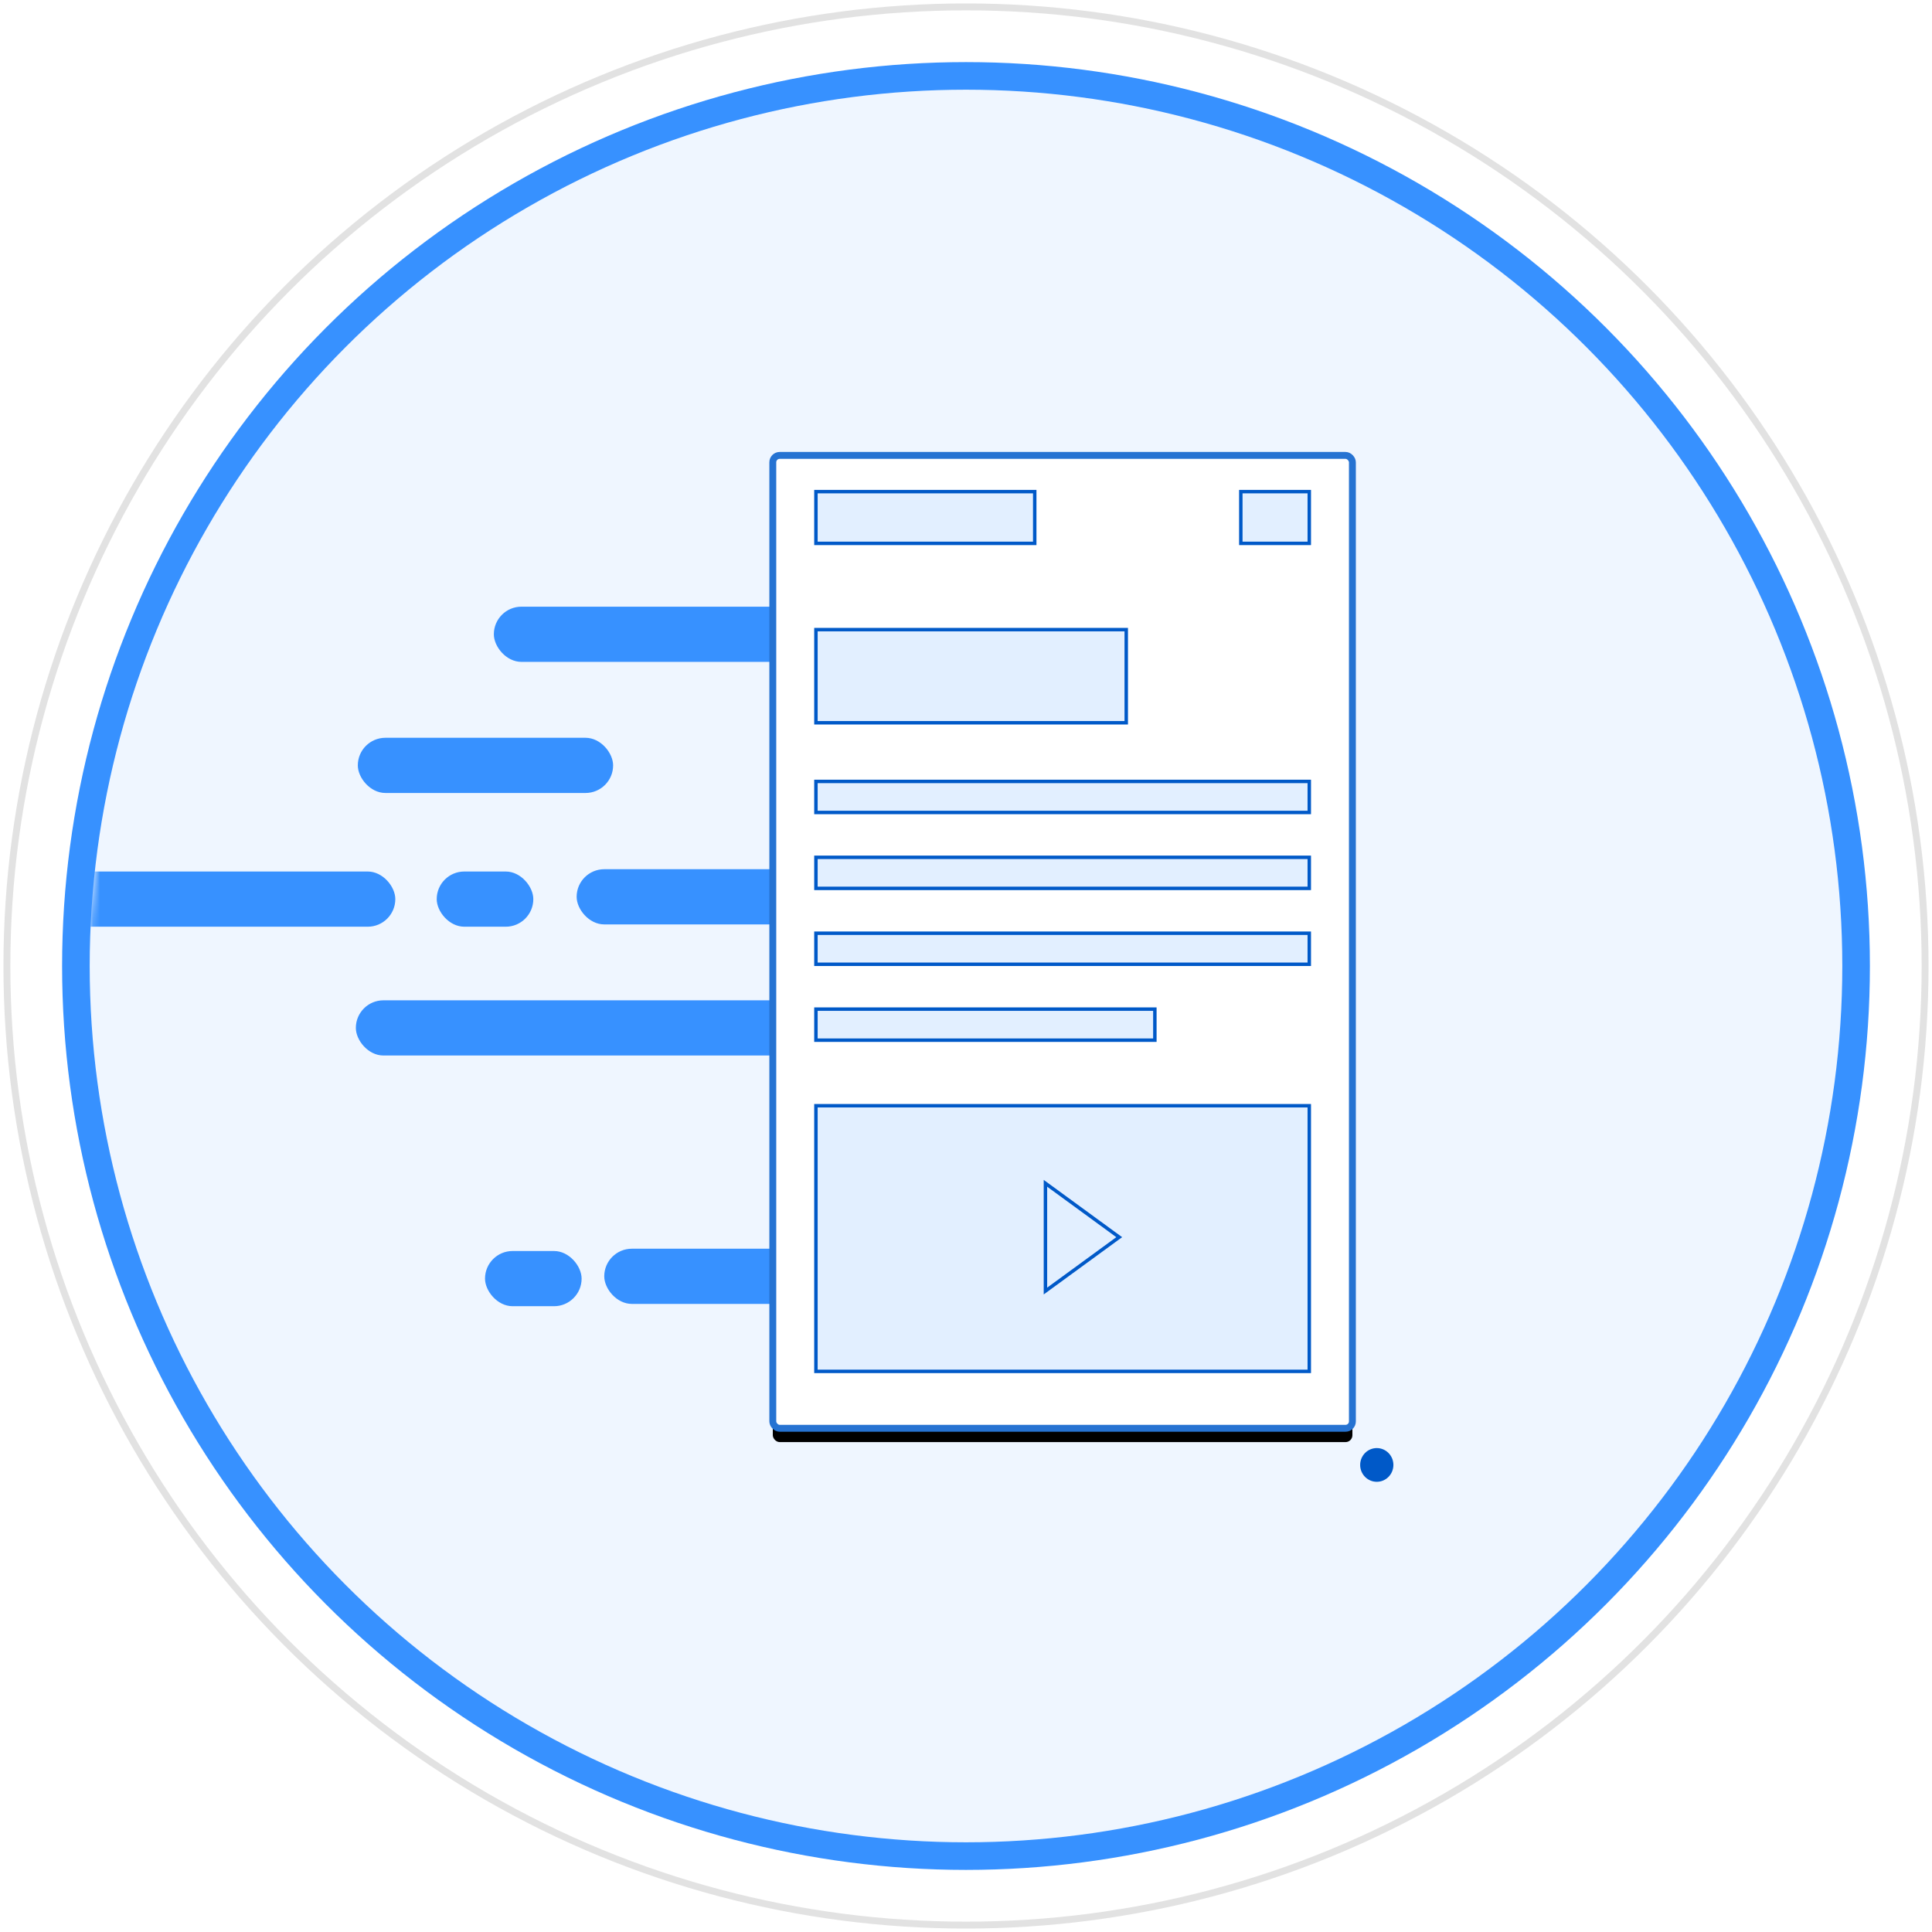 <?xml version="1.0" encoding="UTF-8"?>
<svg width="280px" height="280px" viewBox="0 0 280 280" version="1.1" xmlns="http://www.w3.org/2000/svg" xmlns:xlink="http://www.w3.org/1999/xlink">
    <!-- Generator: Sketch 52.6 (67491) - http://www.bohemiancoding.com/sketch -->
    <title>ftu-vector</title>
    <desc>Created with Sketch.</desc>
    <defs>
        <circle id="path-1" cx="139" cy="139" r="139"></circle>
        <circle id="path-3" cx="139" cy="139" r="131"></circle>
        <circle id="path-5" cx="139" cy="139" r="127"></circle>
        <rect id="path-7" x="0" y="0" width="84" height="141" rx="1"></rect>
        <filter x="-7.1%" y="-2.8%" width="114.3%" height="108.5%" filterUnits="objectBoundingBox" id="filter-9">
            <feMorphology radius="0.5" operator="dilate" in="SourceAlpha" result="shadowSpreadOuter1"></feMorphology>
            <feOffset dx="0" dy="2" in="shadowSpreadOuter1" result="shadowOffsetOuter1"></feOffset>
            <feGaussianBlur stdDeviation="1.5" in="shadowOffsetOuter1" result="shadowBlurOuter1"></feGaussianBlur>
            <feComposite in="shadowBlurOuter1" in2="SourceAlpha" operator="out" result="shadowBlurOuter1"></feComposite>
            <feColorMatrix values="0 0 0 0 0.516   0 0 0 0 0.516   0 0 0 0 0.516  0 0 0 0.5 0" type="matrix" in="shadowBlurOuter1"></feColorMatrix>
        </filter>
    </defs>
    <g id="Hi-Fi" stroke="none" stroke-width="1" fill="none" fill-rule="evenodd">
        <g id="FTU" transform="translate(-580, -262)">
            <g id="ftu-vector" transform="translate(581, 263)">
                <mask id="mask-2" fill="white">
                    <use xlink:href="#path-1"></use>
                </mask>
                <use id="Mask" stroke="#E2E2E2" fill="#FFFFFF" fill-rule="nonzero" xlink:href="#path-1"></use>
                <mask id="mask-4" fill="white">
                    <use xlink:href="#path-3"></use>
                </mask>
                <use id="Mask" fill="#3791FF" fill-rule="nonzero" xlink:href="#path-3"></use>
                <mask id="mask-6" fill="white">
                    <use xlink:href="#path-5"></use>
                </mask>
                <use id="Mask" fill="#EFF6FF" fill-rule="nonzero" xlink:href="#path-5"></use>
                <g id="Bars" mask="url(#mask-6)">
                    <g transform="translate(77.572, 114.473) rotate(-180) translate(-77.572, -114.473) translate(-2.428, 39.973)">
                        <rect id="Rectangle" fill="#3791FF" fill-rule="nonzero" x="33" y="37" width="74" height="8" rx="4"></rect>
                        <rect id="Rectangle" fill="#3791FF" fill-rule="nonzero" x="1.18234311e-11" y="74" width="34" height="8" rx="4"></rect>
                        <rect id="Rectangle" fill="#3791FF" fill-rule="nonzero" x="40" y="1" width="31" height="8" rx="4"></rect>
                        <rect id="Rectangle" fill="#3791FF" fill-rule="nonzero" x="38" y="56" width="37" height="8" rx="4"></rect>
                        <rect id="Rectangle" fill="#3791FF" fill-rule="nonzero" x="108" y="141" width="21" height="8" rx="4"></rect>
                        <rect id="Rectangle" fill="#3791FF" fill-rule="nonzero" x="69.715" y="75.048" width="37" height="8" rx="4"></rect>
                        <rect id="Rectangle" fill="#3791FF" fill-rule="nonzero" x="37" y="94.048" width="50" height="8" rx="4"></rect>
                        <g id="Group-10" stroke-width="1" fill="none" fill-rule="evenodd" transform="translate(74.28, 0.667)">
                            <rect id="Rectangle" fill="#3791FF" fill-rule="nonzero" x="0" y="-3.18323146e-11" width="14" height="8" rx="4"></rect>
                            <g id="Group-12" transform="translate(7, 55)" fill="#3791FF" fill-rule="nonzero">
                                <rect id="Rectangle" x="0" y="0" width="14" height="8" rx="4"></rect>
                                <rect id="Rectangle" x="20" y="-1.2246468e-16" width="58" height="8" rx="4"></rect>
                            </g>
                        </g>
                    </g>
                </g>
                <g id="Group-11" mask="url(#mask-6)">
                    <g transform="translate(111, 65)" id="Rectangle-+-Group-4-+-Rectangle-+-Rectangle-+-Rectangle-Mask">
                        <g>
                            <mask id="mask-8" fill="white">
                                <use xlink:href="#path-7"></use>
                            </mask>
                            <g id="Mask" fill-rule="nonzero">
                                <use fill="black" fill-opacity="1" filter="url(#filter-9)" xlink:href="#path-7"></use>
                                <use stroke="#2673D2" stroke-width="1" fill="#FFFFFF" xlink:href="#path-7"></use>
                            </g>
                            <g id="Group-6" mask="url(#mask-8)">
                                <g transform="translate(6, 5)">
                                    <rect id="Rectangle" stroke="#0059C8" stroke-width="0.5" fill="#E2EFFF" fill-rule="nonzero" x="0.25" y="0.25" width="31.711" height="7.5"></rect>
                                    <rect id="Rectangle" stroke="#0059C8" stroke-width="0.5" fill="#E2EFFF" fill-rule="nonzero" x="61.829" y="0.25" width="9.921" height="7.5"></rect>
                                    <rect id="Rectangle" stroke="#0059C8" stroke-width="0.5" fill="#E2EFFF" fill-rule="nonzero" x="0.25" y="20.25" width="44.974" height="13.5"></rect>
                                    <g id="Group-4" stroke="none" stroke-width="1" fill="none" fill-rule="evenodd" transform="translate(0, 42)">
                                        <rect id="Rectangle" stroke="#0059C8" stroke-width="0.5" fill="#E2EFFF" fill-rule="nonzero" x="0.25" y="0.25" width="71.5" height="4.5"></rect>
                                        <rect id="Rectangle" stroke="#0059C8" stroke-width="0.5" fill="#E2EFFF" fill-rule="nonzero" x="0.25" y="11.25" width="71.5" height="4.5"></rect>
                                        <rect id="Rectangle" stroke="#0059C8" stroke-width="0.5" fill="#E2EFFF" fill-rule="nonzero" x="0.25" y="22.25" width="71.5" height="4.5"></rect>
                                        <rect id="Rectangle" stroke="#0059C8" stroke-width="0.5" fill="#E2EFFF" fill-rule="nonzero" x="0.25" y="33.25" width="49.122" height="4.5"></rect>
                                    </g>
                                    <g id="Group-5" stroke="none" stroke-width="1" fill="none" fill-rule="evenodd" transform="translate(0, 89)">
                                        <rect id="Rectangle" stroke="#0059C8" stroke-width="0.5" fill="#E2EFFF" fill-rule="nonzero" x="0.25" y="0.25" width="71.5" height="38.5"></rect>
                                        <path d="M38.947,14.04 L31.139,24.734 L46.755,24.734 L38.947,14.04 Z" id="Triangle" stroke="#0059C8" stroke-width="0.5" fill="#E2EFFF" fill-rule="nonzero" transform="translate(38.947, 19.3) rotate(-270) translate(-38.947, -19.3) "></path>
                                    </g>
                                    <g id="Group-4" stroke="none" stroke-width="1" fill="none" fill-rule="evenodd" transform="translate(0, 117)"></g>
                                </g>
                            </g>
                            <ellipse id="Oval" fill="#0059C8" fill-rule="nonzero" cx="87.533" cy="146.31" rx="2.408" ry="2.444"></ellipse>
                        </g>
                    </g>
                </g>
                <g id="Group-8" mask="url(#mask-6)">
                    <g transform="translate(55, 40)"></g>
                </g>
            </g>
        </g>
    </g>
</svg>